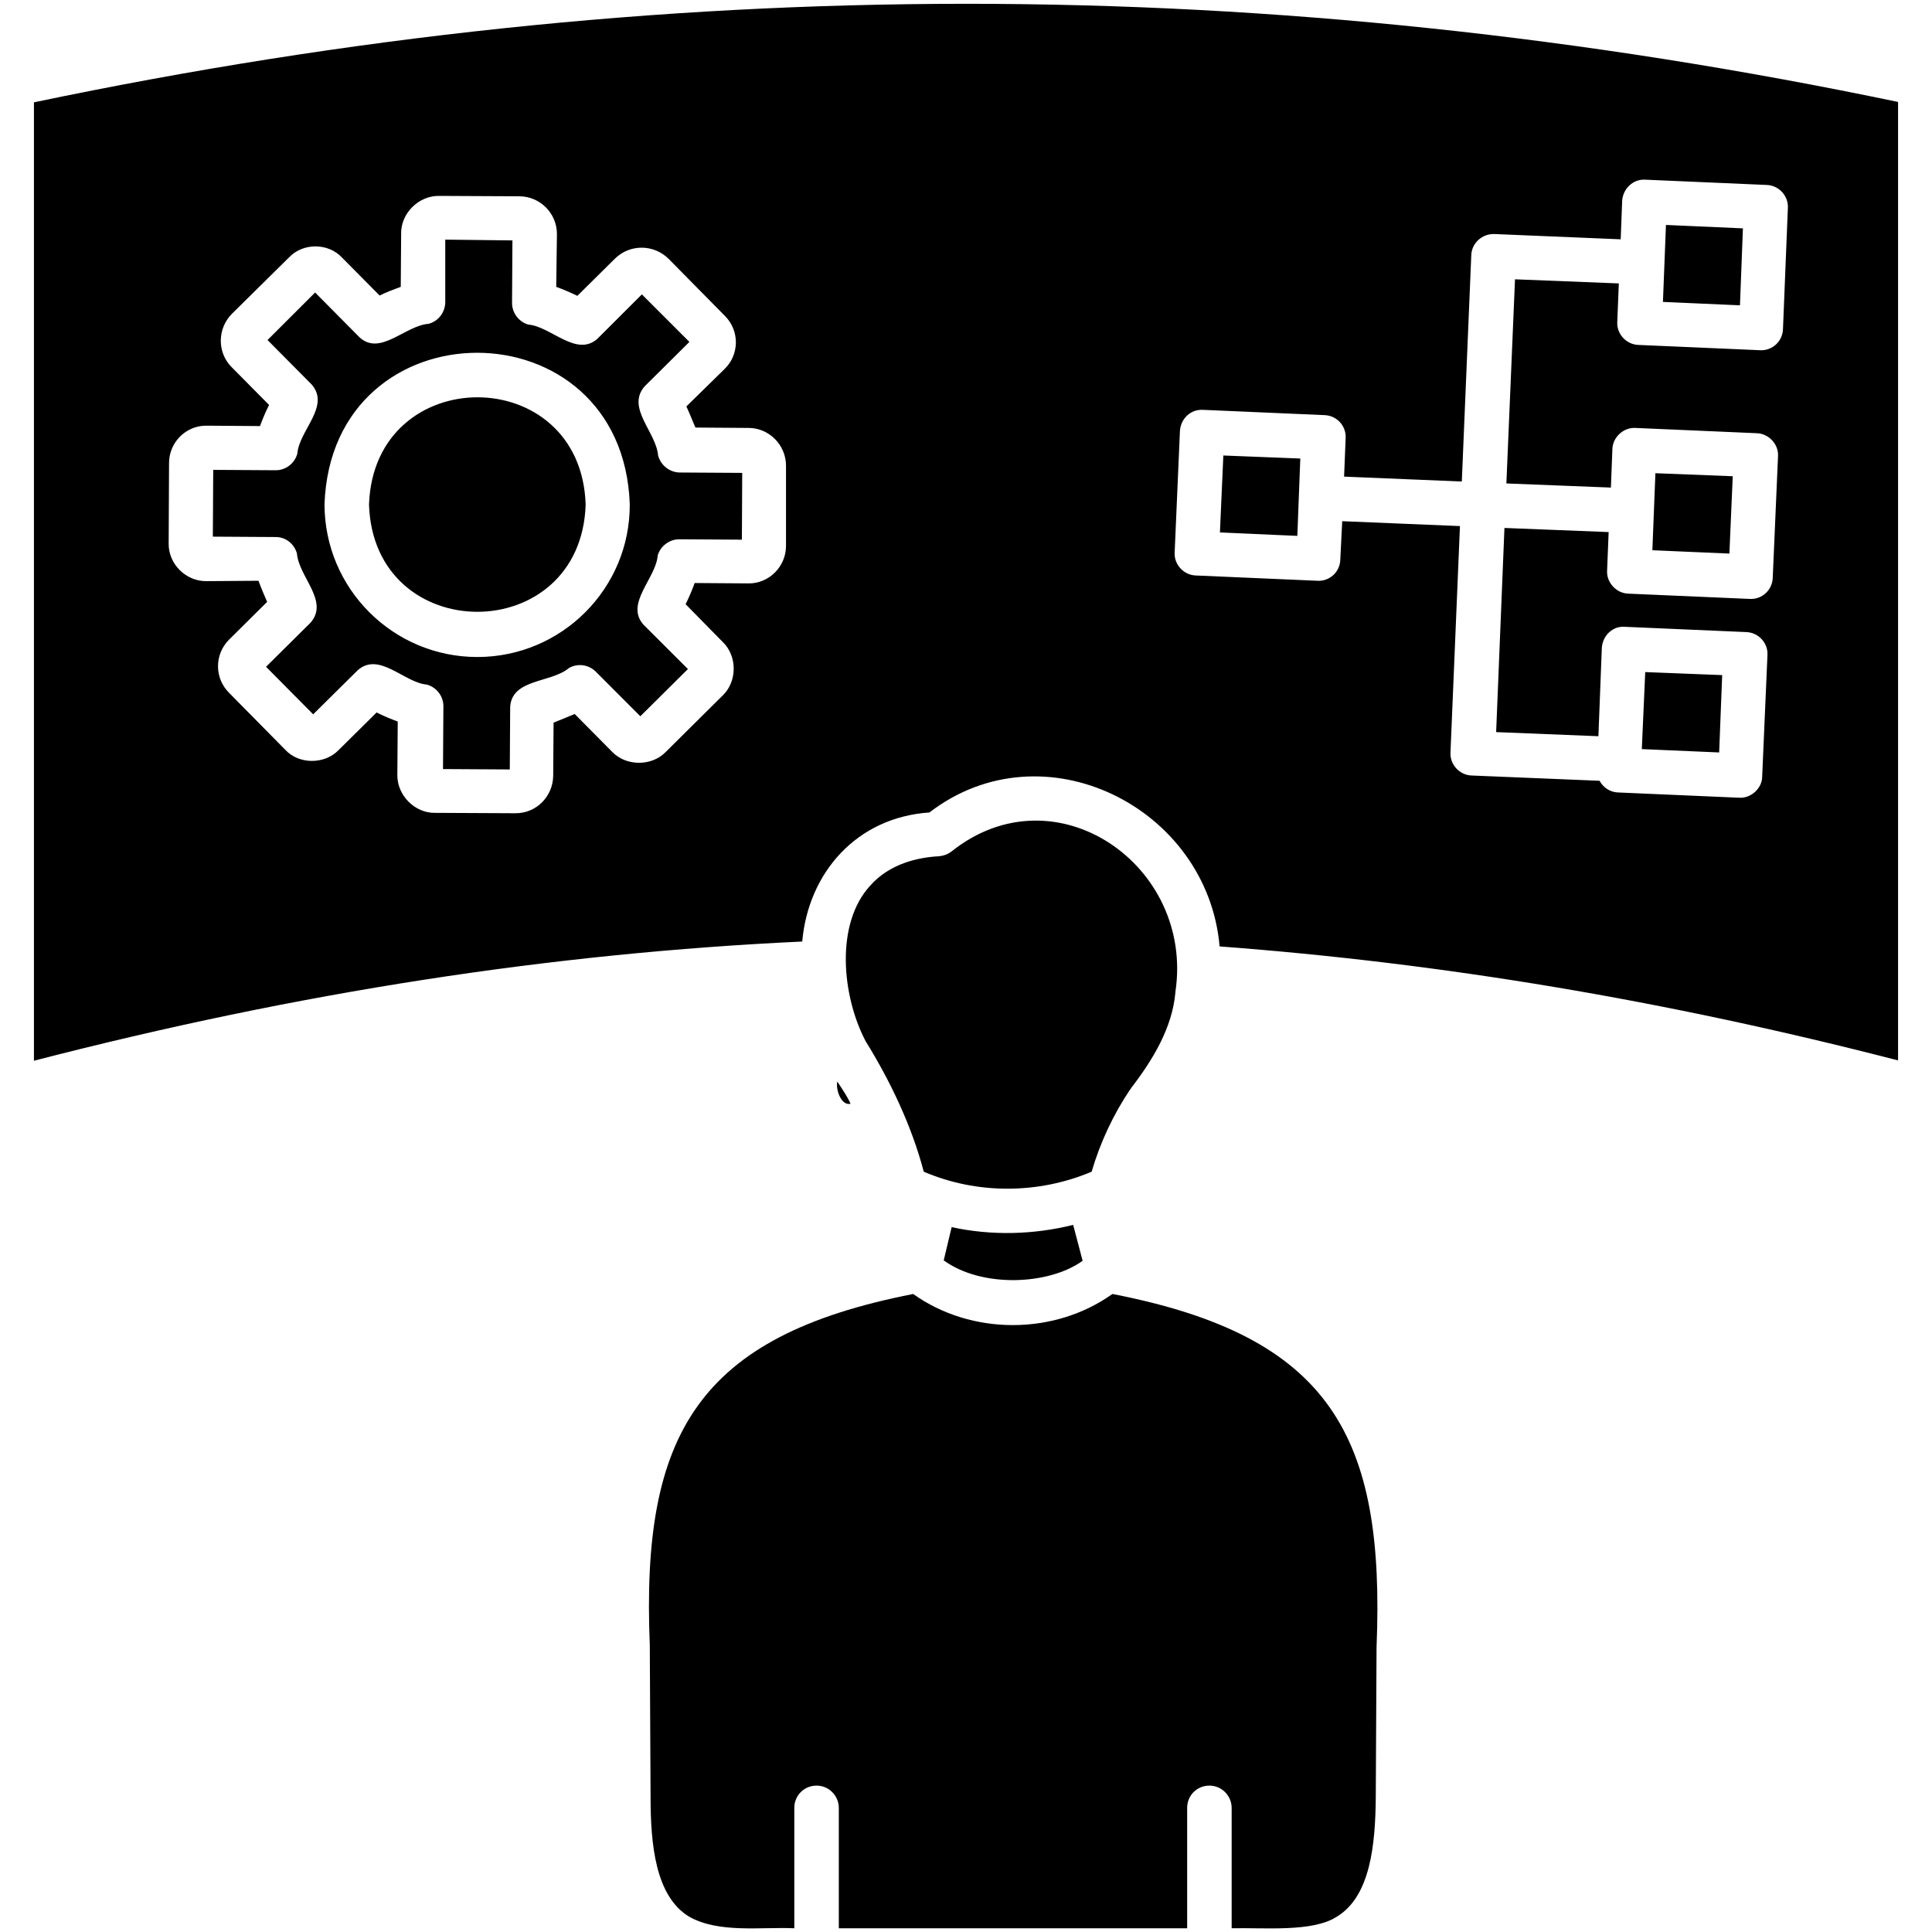 <svg width="30" height="30" viewBox="0 0 30 30" fill="none" xmlns="http://www.w3.org/2000/svg">
<g clip-path="url(#clip0_2100_1251)">
<path d="M0.527 1.589V16.471C4.652 15.405 8.566 14.802 12.457 14.62C12.551 13.553 13.301 12.692 14.432 12.616C16.201 11.257 18.75 12.534 18.938 14.696C22.383 14.954 25.84 15.528 29.473 16.466V1.583C19.734 -0.45 10.266 -0.45 0.527 1.589ZM12.205 8.479C12.205 8.796 11.941 9.065 11.619 9.059L10.787 9.053C10.746 9.165 10.699 9.276 10.646 9.382L11.227 9.973C11.449 10.19 11.449 10.583 11.221 10.8L10.336 11.678C10.119 11.901 9.721 11.901 9.504 11.673L8.924 11.087C8.812 11.133 8.701 11.18 8.596 11.221L8.59 12.048C8.584 12.376 8.32 12.633 7.998 12.628L6.756 12.622C6.439 12.628 6.164 12.346 6.17 12.03L6.176 11.204C6.064 11.163 5.953 11.116 5.848 11.063L5.256 11.649C5.039 11.872 4.641 11.872 4.43 11.643L3.557 10.758C3.328 10.53 3.328 10.161 3.557 9.932L4.148 9.346C4.102 9.241 4.055 9.13 4.014 9.018L3.199 9.024C2.883 9.024 2.613 8.755 2.619 8.438L2.625 7.19C2.625 6.868 2.889 6.604 3.211 6.61L4.037 6.616C4.078 6.505 4.125 6.393 4.178 6.288L3.598 5.702C3.369 5.473 3.375 5.104 3.598 4.876L4.488 3.997C4.705 3.768 5.098 3.768 5.314 4.003L5.895 4.589C6 4.536 6.111 4.495 6.223 4.454L6.229 3.628C6.223 3.311 6.504 3.036 6.82 3.042L8.062 3.048C8.385 3.048 8.648 3.311 8.648 3.634L8.637 4.454C8.748 4.495 8.859 4.542 8.965 4.594L9.551 4.014C9.785 3.786 10.154 3.792 10.383 4.02L11.256 4.905C11.31 4.959 11.354 5.024 11.383 5.095C11.412 5.166 11.427 5.242 11.427 5.319C11.426 5.396 11.41 5.472 11.38 5.543C11.35 5.614 11.305 5.678 11.25 5.731L10.658 6.311C10.711 6.423 10.752 6.534 10.799 6.639L11.625 6.645C11.941 6.645 12.205 6.909 12.205 7.231V8.479ZM27.686 5.11C27.68 5.303 27.516 5.45 27.328 5.438L25.441 5.356C25.254 5.35 25.102 5.186 25.113 4.999L25.137 4.401L23.525 4.337L23.391 7.507L25.014 7.571L25.037 6.973C25.043 6.786 25.213 6.634 25.395 6.645L27.281 6.727C27.463 6.733 27.621 6.897 27.609 7.085L27.527 8.971C27.521 9.165 27.357 9.311 27.17 9.3L25.283 9.218C25.096 9.212 24.943 9.042 24.955 8.86L24.979 8.262L23.361 8.198L23.232 11.368L24.82 11.432L24.873 10.061C24.879 9.968 24.92 9.88 24.984 9.821C25.055 9.757 25.131 9.727 25.23 9.733L27.117 9.815C27.305 9.821 27.457 9.985 27.445 10.173L27.363 12.059C27.363 12.241 27.188 12.399 27.006 12.387L25.119 12.305C24.996 12.3 24.891 12.223 24.838 12.124L22.852 12.042C22.664 12.036 22.512 11.872 22.523 11.684L22.67 8.169L20.842 8.093L20.812 8.69C20.807 8.884 20.643 9.03 20.455 9.018L18.568 8.936C18.381 8.93 18.229 8.766 18.24 8.579L18.322 6.692C18.334 6.499 18.492 6.352 18.68 6.364L20.566 6.446C20.76 6.452 20.906 6.616 20.895 6.803L20.871 7.401L22.699 7.477L22.846 3.962C22.852 3.774 23.016 3.628 23.203 3.634L25.166 3.716L25.189 3.118C25.201 2.93 25.359 2.778 25.547 2.79L27.434 2.872C27.621 2.878 27.773 3.042 27.762 3.229L27.686 5.11ZM10.219 7.073C10.19 6.71 9.721 6.335 10.008 6.001L10.705 5.309L9.967 4.571L9.275 5.262C8.947 5.55 8.555 5.069 8.203 5.04C8.057 4.999 7.951 4.858 7.951 4.706L7.957 3.733L6.914 3.721V4.7C6.908 4.852 6.809 4.987 6.656 5.028C6.287 5.057 5.906 5.532 5.584 5.239L4.893 4.542L4.154 5.28L4.84 5.971C5.133 6.311 4.646 6.68 4.617 7.044C4.576 7.196 4.436 7.302 4.283 7.302L3.311 7.296L3.305 8.333L4.283 8.339C4.436 8.339 4.57 8.444 4.611 8.596C4.641 8.96 5.115 9.335 4.822 9.669L4.131 10.354L4.863 11.092L5.555 10.407C5.889 10.114 6.275 10.6 6.627 10.63C6.779 10.671 6.885 10.811 6.885 10.964L6.879 11.942L7.916 11.948L7.922 10.975C7.951 10.536 8.561 10.606 8.836 10.372C8.971 10.296 9.141 10.319 9.252 10.43L9.943 11.122L10.682 10.389L9.99 9.698C9.703 9.37 10.184 8.983 10.213 8.626C10.254 8.479 10.395 8.374 10.547 8.374L11.52 8.38L11.525 7.343L10.547 7.337C10.395 7.331 10.26 7.225 10.219 7.073ZM7.412 10.202C6.105 10.202 5.039 9.141 5.039 7.829C5.15 4.694 9.668 4.694 9.779 7.829C9.785 9.141 8.719 10.202 7.412 10.202ZM9.094 7.835C9.023 10.055 5.801 10.055 5.73 7.835C5.807 5.614 9.023 5.614 9.094 7.835ZM13.002 16.794C13.072 16.905 13.154 17.016 13.207 17.139C13.066 17.175 12.973 16.923 13.002 16.794ZM16.951 18.194C16.119 18.546 15.164 18.546 14.344 18.194C14.156 17.479 13.822 16.782 13.441 16.167C13.072 15.464 12.967 14.345 13.512 13.753C13.816 13.407 14.262 13.313 14.578 13.296C14.648 13.29 14.719 13.266 14.777 13.22C16.389 11.936 18.545 13.436 18.252 15.399V15.405C18.205 15.962 17.895 16.466 17.561 16.899V16.905C17.561 16.911 17.549 16.911 17.549 16.917C17.291 17.298 17.08 17.749 16.951 18.194ZM16.664 19.02L16.811 19.577C16.295 19.952 15.252 20.005 14.654 19.571L14.777 19.055C15.398 19.19 16.049 19.173 16.664 19.02ZM21.375 25.577L21.363 27.903C21.357 28.641 21.281 29.444 20.76 29.761C20.385 30.007 19.629 29.93 19.125 29.942V28.073C19.125 27.886 18.973 27.727 18.779 27.727C18.586 27.727 18.434 27.88 18.434 28.073V29.942H13.025V28.073C13.025 27.886 12.873 27.727 12.68 27.727C12.486 27.727 12.334 27.88 12.334 28.073V29.942C11.818 29.919 11.162 30.024 10.699 29.761C10.178 29.444 10.102 28.641 10.102 27.903L10.09 25.542C9.955 22.278 10.828 20.749 14.18 20.093C15.082 20.737 16.371 20.737 17.273 20.093C20.66 20.749 21.51 22.296 21.375 25.577ZM26.695 11.684L25.494 11.632L25.547 10.436L26.742 10.483L26.695 11.684ZM25.869 3.493L27.064 3.546L27.018 4.741L25.822 4.688L25.869 3.493ZM26.854 8.596L25.658 8.544L25.705 7.348L26.906 7.395L26.854 8.596ZM18.996 7.073L20.191 7.12L20.145 8.321L18.943 8.268L18.996 7.073Z" fill="black"/>
</g>
<defs>
<clipPath id="clip0_2100_1251">
<rect width="30" height="30" fill="white"/>
</clipPath>
</defs>
</svg>
